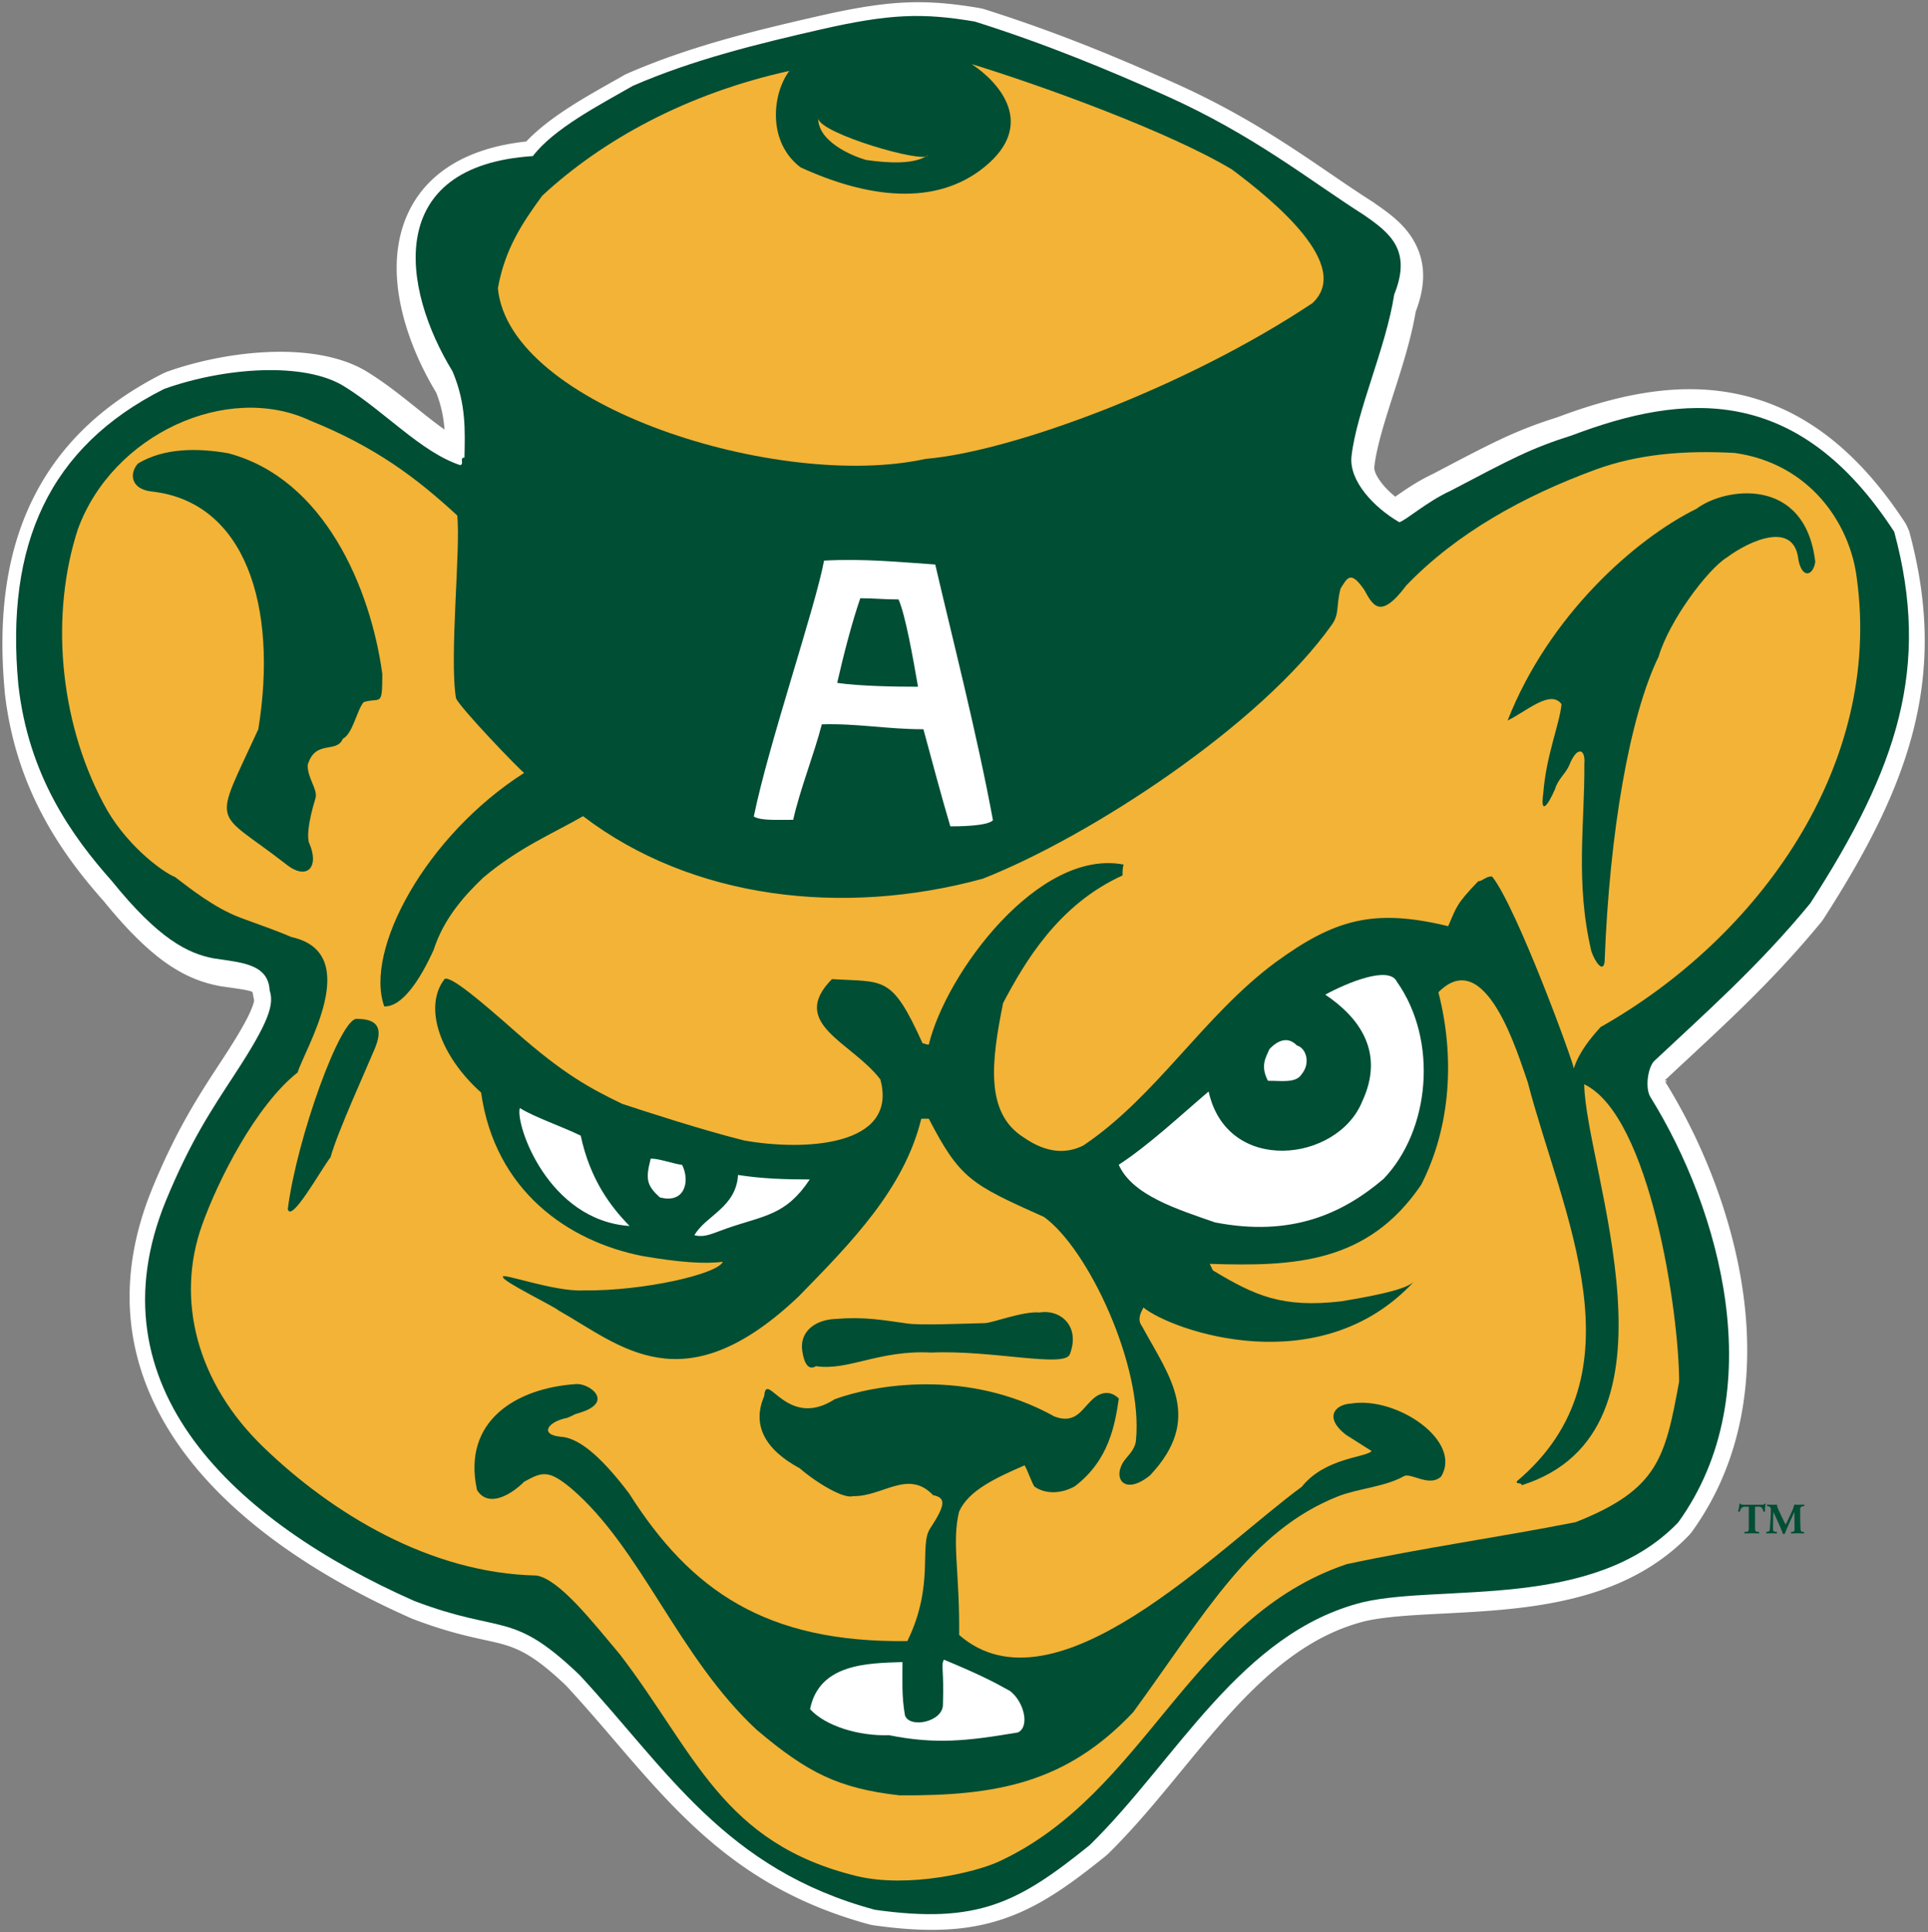 <?xml version="1.0" encoding="utf-8"?><svg width="498" height="499" xmlns="http://www.w3.org/2000/svg"><rect width="100%" height="100%" fill="#808080" stroke="none"/><g fill="none" fill-rule="evenodd"><path d="M224.726 497.089c-32.884-8.86-49.068-27.757-66.4-48-3.727-4.342-7.508-8.757-12.097-13.72-9.811-9.345-13.88-10.239-20.842-11.76-4.654-1.017-10.36-2.263-18.798-5.479-.003 0-.325-.137-.329-.137-26.157-11.582-49.685-27.722-62.507-48.397-11.075-17.87-14.191-38.805-4.4-62.688v-.028c3.277-7.91 6.274-13.89 9.274-19.144 3.082-5.414 5.89-9.647 8.99-14.383 4.027-6.165 6.318-10.175 7.41-12.939.552-1.397.668-1.98.58-2.253a33.138 33.138 0 0 1-.357-1.829c-.024-.435-3.003-.86-6.243-1.322h.027l-2.1-.294-.242-.055c-4.185-.784-8.596-2.315-13.713-5.9-4.633-3.247-9.958-8.309-16.441-16.333l.219.274c-5.325-5.993-10.945-13.11-15.661-21.952-4.754-8.914-8.48-19.414-9.873-31.986v-.137c-1.774-19.082.363-35.428 6.945-49.11 6.712-13.959 17.877-24.97 34.02-33.096l.791-.356c8.833-3.15 19.038-5.055 28.34-5.195 9.027-.14 17.462 1.425 23.5 5.147 4.633 2.856 8.589 6.02 12.476 9.134 2.554 2.044 5.071 4.061 7.53 5.798-.243-3.055-.828-6.23-2.167-9.562-5.429-8.983-9.47-19.555-10.107-29.449-.366-5.674.37-11.202 2.552-16.23 2.263-5.218 6.017-9.753 11.602-13.174 4.95-3.027 11.274-5.137 19.223-5.983 5.808-6.143 14.688-11.157 22.233-15.414a404.66 404.66 0 0 0 3.178-1.805c.017-.01.664-.322.682-.329 8-3.493 16.267-6.28 24.571-8.654 8.01-2.287 16.422-4.277 24.713-6.17 9.27-2.117 16.14-3.234 22.445-3.525 6.421-.301 12.264.247 19.384 1.449.03.003.897.209.928.219 9.397 2.955 18.14 6.123 26.298 9.346 7.866 3.106 15.63 6.462 23.054 9.784 17.291 7.733 29.733 16.23 40.757 23.757 3.404 2.325 6.661 4.548 10.76 7.157l.192.165c4.062 2.794 7.836 5.579 10.264 10.04 2.568 4.73 3.185 10.37.291 17.926-1.171 6.976-3.486 14.212-5.736 21.226-2.22 6.928-4.363 13.626-4.952 18.835-.113.987.53 2.343 1.568 3.778 1.024 1.414 2.363 2.76 3.843 3.945 2.544-1.788 5.856-4.069 9.743-5.887 7.657-4.024 12.671-6.678 17.561-8.973 4.89-2.287 9-3.89 14.477-5.62l-.357.137c15.309-5.79 30.88-9.349 46.291-6.294 15.658 3.103 30.634 12.846 44.137 33.62.09.14.857 1.828.901 1.993 4.99 18.431 5.223 34.565 1.209 50.78-3.935 15.895-11.914 31.586-23.47 49.484-.01.02-.475.637-.492.657-11.456 13.959-23.226 24.897-34.377 35.257a1244.31 1244.31 0 0 0-6.003 5.596l.054-.052c-.308.295.466-.154.425.298-.034.336-.603-.209-.377.12 0 .004.161.27.161.274 10.363 16.723 19.329 39.514 20.805 62.473 1.195 18.613-2.466 37.431-14.106 53.53-.02.025-.606.74-.627.764-17.233 17.922-42.472 19.226-63.455 20.305-7.867.4-15.083.774-20.26 1.962-19.781 4.922-33.655 21.812-47.377 38.521-6.189 7.538-12.36 15.041-19.127 21.664-.01.007-.48.425-.49.435-9.616 7.754-17.274 13.161-26.397 16.257-9.22 3.127-19.363 3.699-33.682 1.668-.023-.003-.821-.158-.842-.161" fill="#FFF"/><path d="M225.97 493.253c-38.7-10.428-53.559-36.12-76.271-60.637-17.672-16.907-19.648-10.342-42.726-19.137-46.37-20.53-83.843-55.267-64.11-103.393 6.428-15.51 11.627-23.213 17.894-32.809 8.722-13.352 10.103-17.832 8.897-21.472-.37-6.928-7.428-7.195-14.452-8.274-6.668-1.254-14.216-4.993-26.342-20.01-10.247-11.535-21.524-27.185-24.13-50.723-3.357-36.072 7.87-61.353 37.657-76.34 15.795-5.636 36.243-7 46.442-.715 10.551 6.504 19.914 17.034 30.04 20.394 1.124-.28-.294-1.952 1.104-1.952.11-6.692.527-13.716-3.083-22.264-13.24-21.613-17.743-53.12 20.744-55.603 5.417-7.116 17.256-13.229 25.804-18.133C178.87 15.445 195.812 11.3 212.1 7.582c17.764-4.055 26.326-4.277 39.668-2.02 18.48 5.815 34.822 12.633 49.223 19.078 22.787 10.189 37.298 21.97 51.26 30.85 6.77 4.66 12.503 9.126 7.877 20.561-2.12 13.74-9.706 30.072-11.031 41.778-.726 6.404 5.9 13.335 12.342 17.044 1.774-.5 7.107-5.308 13.298-8.144 15.654-8.222 20.624-10.92 31.33-14.3 28.848-10.915 58.225-13.515 83.205 24.917 9.465 34.949.948 60.904-21.668 95.945-13.343 16.257-27.404 28.61-40.302 40.726-1.626 1.565-2.52 7.117-.897 9.497 17.815 28.753 31.336 76.133 7.065 109.702-21.87 22.75-60.794 15.856-81.318 20.568-31.71 7.829-48.267 40.853-70.71 62.802-18.287 14.74-28.794 20.452-55.472 16.667" fill="#004E34"/><path d="M35.637 119.716c-2.25 2.483-1.976 6.613 3.555 7.23 24.157 2.67 32.685 29.588 27.527 61.407-11.907 25.924-11.657 20.215 7.041 34.757 5.572 4.548 8.829.798 6.11-5.34-.562-1.273-.394-5.078 1.613-11.571.702-2.267-2.134-5.226-1.993-8.644 1.918-6.617 7.469-2.867 9.055-6.737 2.589-1.294 3.643-7.482 5.41-9.49 4.36-1.318 4.795 1.545 4.795-7.26-3.024-22.164-14.97-50.452-39.815-57.01-8.062-1.397-16.623-1.36-23.298 2.658zm-15.558 17.068c-6.949 21.415-5.055 48.716 6.62 70.699 5.376 10.356 14.92 17.544 18.551 19.065 3.736 2.801 10.072 7.99 17.096 10.565 5.736 2.103 9.887 3.565 12.959 4.918 18.959 4.164 3.13 29.407 1.589 34.945-10.873 8.603-20.586 27.887-24.702 39.428-6.856 19.212-1.428 40.767 15.945 57.459 17.558 16.918 42.818 32.49 70.466 33.065 5.928 1.017 14.448 11.986 21.476 20.319 19.459 25.36 26.4 48.904 61.428 57.36 13.164 3.068 30.298-.987 36.339-3.737 38.086-17.473 49.113-63.065 89.976-76.873 19.736-4.226 39.168-6.911 59.185-10.857 21.29-8.428 23.092-16.575 26.705-36.298 0-17.472-7.414-68.623-24.517-76.794.34 21.801 28.048 89.637-16.157 103.565 0-.846-1.528-.164-1.247-1.014 33.079-27.897 11.709-69.013 2.812-103.11-2.5-7.044-10.84-35.602-23.069-23.201 4.202 16.304 3.363 34.445-4.452 49.726-13.801 20.287-32.736 21.12-54.616 20.414.274.569.555 1.13.829 1.695 10.845 6.51 17.876 9.76 33.164 7.98 11.681-1.918 17.14-3.449 18.76-5.093-24.219 26.172-62.421 12.75-69.883 6.692-.706 1.411-1.648 3.1-.387 4.791 7.23 13.243 15.866 23.908 2.11 38.558-6.302 5.14-9.675 1.172-6.977-3.356 1.065-1.637 3.082-3.13 3.332-5.66 1.894-19.24-12.356-49.542-23.76-57.723-18.904-8.452-21.685-9.86-29.746-25.36h-1.946c-4.414 18.034-17.907 31.819-31.691 45.908-29.894 28.383-46.069 12.568-62.031 3.582-1.281-1.13-14.64-7.576-14.312-8.617-.832-1.342 13.209 3.89 20.853 3.46 15.527.194 34.692-4.264 35.921-7.401-4.678.63-11.305.143-20.681-1.466-19.295-3.757-38.175-16.89-41.757-42.23-10.5-9.393-15.035-22.024-9.452-29.304 1.435-1.117 9.815 6.061 18.349 13.592 12.414 10.925 19.065 14.524 27.548 18.627 6.397 2.102 20.459 6.702 31.527 9.465 15.34 2.737 39.853 1.634 35.161-15.76-7.226-9.582-23.907-14.373-12.51-25.924 13.623.845 15.387-1.14 23.425 16.61.835 0 .486.297 1.596.297 4.445-18.435 28.356-50.699 50.315-46.493-.278.842-.278 1.688-.278 2.815-16.654 7.555-25.332 22.517-30.856 32.97-2.918 14.585-4.85 28.273 5.284 34.66 6.08 4.243 11.113 4.243 15.422 2.134 18.904-12.682 31.027-33.51 49.654-47.319 15.325-11.16 25.39-13.99 44.61-9.346 2.225-5.013 1.92-5.507 7.756-11.599 1.117 0 2.226-1.476 3.617-1.195 6.308 7.91 20.948 47.839 21.071 49.544 1.394-4.226 4.134-7.582 6.915-10.681 40.866-23.106 72.86-67.466 66.188-115.935-1.695-13.904-11.942-29.575-31.503-32.356-12.96-.713-24.96.253-36.079 4.339-18.384 6.76-35.753 16.315-48.784 29.883-6.805 9.103-8.692 5.007-10.832 1.168-3.483-5.055-4.346-3.298-6.151-.346-1.185 4.586-.25 6.487-2.21 9.264-18.359 25.97-62.472 54.753-90.205 65.66-36.14 9.864-75.167 5.261-103.24-16.157-7.739 4.463-16.575 8.096-25.784 15.874-4.537 4.325-10.133 10.349-12.787 18.599-3.558 7.918-8.25 14.88-12.784 14.654-5.185-14.486 10.678-44.051 36.137-60.305-1.531-1.13-16.343-16.602-17.603-19.25-1.767-10.67 1.267-39.082.315-47.24-10.438-9.612-20.911-17.609-38.034-24.527-21.418-9.986-51.1 3.606-59.983 28.178z" fill="#F3B336"/><path d="M232.404 463.709c-15.85-1.798-23.883-5.863-36.976-16.952-20.291-18.88-29.743-46.778-47.812-62.274-6.006-5.024-7.61-4.295-12.208-1.795-3.024 3.065-9.165 7.038-12.2 2.151-3.94-18.11 10.532-26.332 25.398-27.342 3.373-.456 10.274 4.503 1.356 7.325-2.78.846-.678.264-3.459 1.394-4.89.894-7.428 4.37-1.524 4.883 5.319.394 11.483 6.668 17.514 14.624 15.921 25.102 35.343 38.616 71.88 38.133 7.096-14.53 2.966-24.654 5.867-29.058 4.137-6.291 4.03-7.962.78-8.627-6.475-6.784-13.006.408-20.688.257-2.294.747-9.085-3.171-13.767-7.199-9.065-4.88-12.383-11.246-9.164-18.654.537-6.938 5.787 8.843 18.202.822 10.007-3.664 34.174-8.096 56.736 4.445 5.949 2.244 7.25-2.503 10.575-5.013 1.11-.84 3.665-2.038 6.083.4-1.024 6.792-2.514 15.925-11.411 22.685-3.661 2-7.706 2-10.435 0-.833-1.404-1.668-4.034-2.5-5.445-7.333 3.202-14.49 6.452-16.922 11.963-1.92 7.955.161 15.205.021 31.856 24.767 21.527 66.545-22.175 88.493-38.278 6.038-7.558 16.654-7.537 18.045-9.233-2.223-1.404-4.446-2.818-6.672-4.226-5.537-4.298-3.048-7.787 1.39-8.04 11.847-1.908 28.82 9.712 23.223 18.87-3.082 2.814-7.784-1.117-9.595-.104-4.994 2.795-11.884 3.165-17.08 5.226-22.523 8.939-34.318 30.322-52.845 55.716-17.312 18.37-35.384 21.64-60.305 21.49" fill="#004E34"/><path d="M229.623 448.164c-7.965.27-16.513-2.448-20.387-6.732 2.37-11.805 14.976-11.864 23.87-12.148.02 4.51-.257 8.692.65 13.781 1.258 3.452 9.826 1.627 9.802-2.791.315-9.017-.572-10.202.26-11.61 8.6 3.559 12.576 5.562 17.01 8.045 3.641 2.695 5.261 9.22 2.11 10.746-13.342 2.254-21.342 3.096-33.315.71" fill="#FFF"/><path d="M210.757 352.853c-2.48 1.592-3.456-2.329-3.623-4.863-.103-4.51 3.8-7.124 8.637-7.332 7.61-.61 12.208.294 18.657 1.188 3.363.466 13 .068 20.017-.113 1.877-.051 9.966-3.158 14.079-2.74 5.431-.894 10.6 3.562 7.801 10.829-1.483 3.49-20.154-1.175-35.808-.483-13.472-.709-21.387 4.78-29.76 3.514" fill="#004E34"/><path d="M179.356 319.041c2.88-5.065 10.778-7.16 11.278-15.575 6.113.969 12.126 1.16 18.52 1.16-6.144 9.264-11.623 9.261-21.363 12.617-3.733 1.291-5.623 2.462-8.435 1.798M162.623 316.65c-21.116-1.438-29.589-26.314-28.352-30.462 3.667 2.309 11.065 4.836 15.726 7.124 2.431 11.342 7.695 18.284 12.626 23.339M313.853 315.723c-9.73-3.384-21.377-6.997-24.884-14.89 7.784-5.073 15.778-12.593 23.216-18.925 4.75 21.66 33.346 18.29 39.688 2.537 5.86-12.579-.668-21.585-9.558-27.548 5.87-3.188 16.49-7.524 18.483-3.36 10.77 15.223 8.586 38.446-3.442 50.96-10.5 8.924-23.75 15.065-43.503 11.226" fill="#FFF"/><path d="M74.336 312.298c2.28-18.147 13.74-49.98 17.931-49.134 6.1 0 6.38 3.26 4.514 7.747-2.223 5.336-9.603 21.486-11.4 27.97-2.71 3.612-10.141 17.023-11.045 13.417" fill="#004E34"/><path d="M170.408 309.243c-3.343-3.079-3.723-4.627-2.326-10.003 2.226 0 5.897 1.352 8.12 1.637 2.13 4.339.61 10.116-5.794 8.366M327.51 279.15c-2.044-3.914-.53-6.054.39-8.191 2.268-2.384 4.83-3.288 7.097-.932 2.28.6 3.667 4.46 1.208 7.432-1.479 2.438-5.589 1.62-8.695 1.692" fill="#FFF"/><path d="M411.055 245.73c-4.226-17.85-1.678-33.374-1.822-48.384.36-3.938-1.853-4.85-3.9.305-.994 2.257-2.905 3.572-3.651 6.11-2.024 4.66-3.822 6.64-3.066 1.215.744-9.86 4.206-17.866 4.726-23.106-2.866-3.863-8.958 1.794-13.931 4.23 10.6-26.997 32.777-46.805 48.798-54.7 7.36-5.582 28.089-8.506 30.671 13.723-.53 3.586-3.387 4.51-4.363-.61-1.075-10.023-12.421-5.03-18.517-.503-4.983 3.096-14.877 16.374-17.582 25.572-7.47 15.326-12.71 45.346-13.952 78.877-.404 2.846-2.415.116-3.411-2.73" fill="#004E34"/><path d="M245.466 213.432c-2.5-8.456-4.723-16.908-6.949-25.08-9.452 0-17.075-1.547-26.246-1.266-1.95 7.61-5.723 17.048-7.387 24.654-4.179-.031-8.233.284-10.182-.843 3.822-18.767 15.866-53.897 18.15-66.102 10.288-.562 19.353.373 28.723 1.006 4.449 19.165 10.74 43.569 14.904 66.045-1.39 1.555-9.065 1.586-11.013 1.586" fill="#FFF"/><path d="M216.243 176.373c1.596-7.027 3.819-15.678 5.973-21.86 3.616 0 5.983.309 9.876.309 1.809 4.082 3.781 15.366 5.028 22.551-5.613 0-15.113-.144-20.877-1" fill="#004E34"/><path d="M128.603 74.455c1.805-10.143 6.301-16.852 11.445-23.897 15.53-14.428 37.425-26.435 63.829-32.243-4.384 5.877-5.778 18.319 2.907 24.911 17.062 7.819 34.788 10.301 47.572-.147 13.264-10.84 4.058-21.579-3.373-26.524 17.925 5.486 50.818 17.373 67.23 27.216 11.092 8.284 31.174 24.904 20.766 34.537-32.643 21.77-77.8 38.387-99.928 40.216-37.633 8.28-107.537-13.497-110.448-44.069" fill="#F3B336"/><path d="M223.757 41.322c-4.22-1.202-12.418-4.918-12.418-10.747.452 3.952 27.593 11.812 28.298 9.528-3.332 2.373-10.048 2.065-15.88 1.219" fill="#F3B336"/><path d="M451.709 394.414c0 1.052-.062 1.124-.565 1.199l-.51.062c-.09.065-.09.325 0 .39.79-.017 1.373-.034 1.907-.034.507 0 1.065.017 1.791.034.086-.065.086-.325 0-.39l-.442-.062c-.51-.075-.575-.147-.575-1.199v-4.938c0-.291.034-.325.298-.325h.682c.832 0 .993.53 1.184 1.24.052.092.353.071.411-.025-.02-.643.062-1.548.172-1.931-.02-.038-.103-.079-.172-.079a.25.25 0 0 0-.143.034c-.103.233-.268.247-1.01.247h-4.165c-.856 0-.89-.048-.945-.24-.041-.034-.096-.04-.158-.04a.243.243 0 0 0-.15.057c-.083.439-.137 1.13-.374 1.904.065.144.278.165.415.103.335-.825.568-1.27 1.39-1.27h.692c.267 0 .267.054.267.325v4.938zm5.003-5.373c.446.1.692.247.692.887 0 .6-.034 1.504-.075 2.26-.069 1.062-.124 2.045-.178 2.59-.069.691-.106.746-.678.862l-.199.035c-.103.054-.103.342.044.39.45-.017.908-.034 1.264-.034.425 0 .911.017 1.322.034.093-.055.117-.312.028-.39l-.439-.069c-.452-.082-.514-.226-.514-.788 0-.67.007-1.787.021-2.52.007-.582.038-1.014.075-1.75h.028c.623 1.462 1.962 4.181 2.394 5.572.065.048.188.068.29.068.093 0 .165-.03.23-.072.74-1.9 1.63-3.77 2.459-5.568h.027v1.284l.021 2.911c0 .689 0 .781-.514.884l-.335.048c-.117.078-.103.335.034.39.534-.017 1.15-.034 1.657-.034.548 0 1.028.017 1.542.034.116-.048.116-.301.027-.39l-.363-.048c-.438-.065-.48-.322-.5-.84-.069-1.414-.09-2.62-.09-4.927 0-.596.22-.72.679-.812l.329-.051c.089-.113.089-.326-.035-.39-.404.016-.917.03-1.287.03-.336 0-.685.01-1.199-.03-.246.958-.486 1.482-1.037 2.643l-.566 1.233a15.31 15.31 0 0 1-.633 1.274 32.57 32.57 0 0 1-.6-1.144l-.743-1.579c-.49-1.055-.883-1.74-.883-2.428-.404.031-.726.031-1.096.031a31.57 31.57 0 0 1-1.411-.03c-.123.03-.123.297-.034.39l.246.044z" fill="#004E34"/></g></svg>
